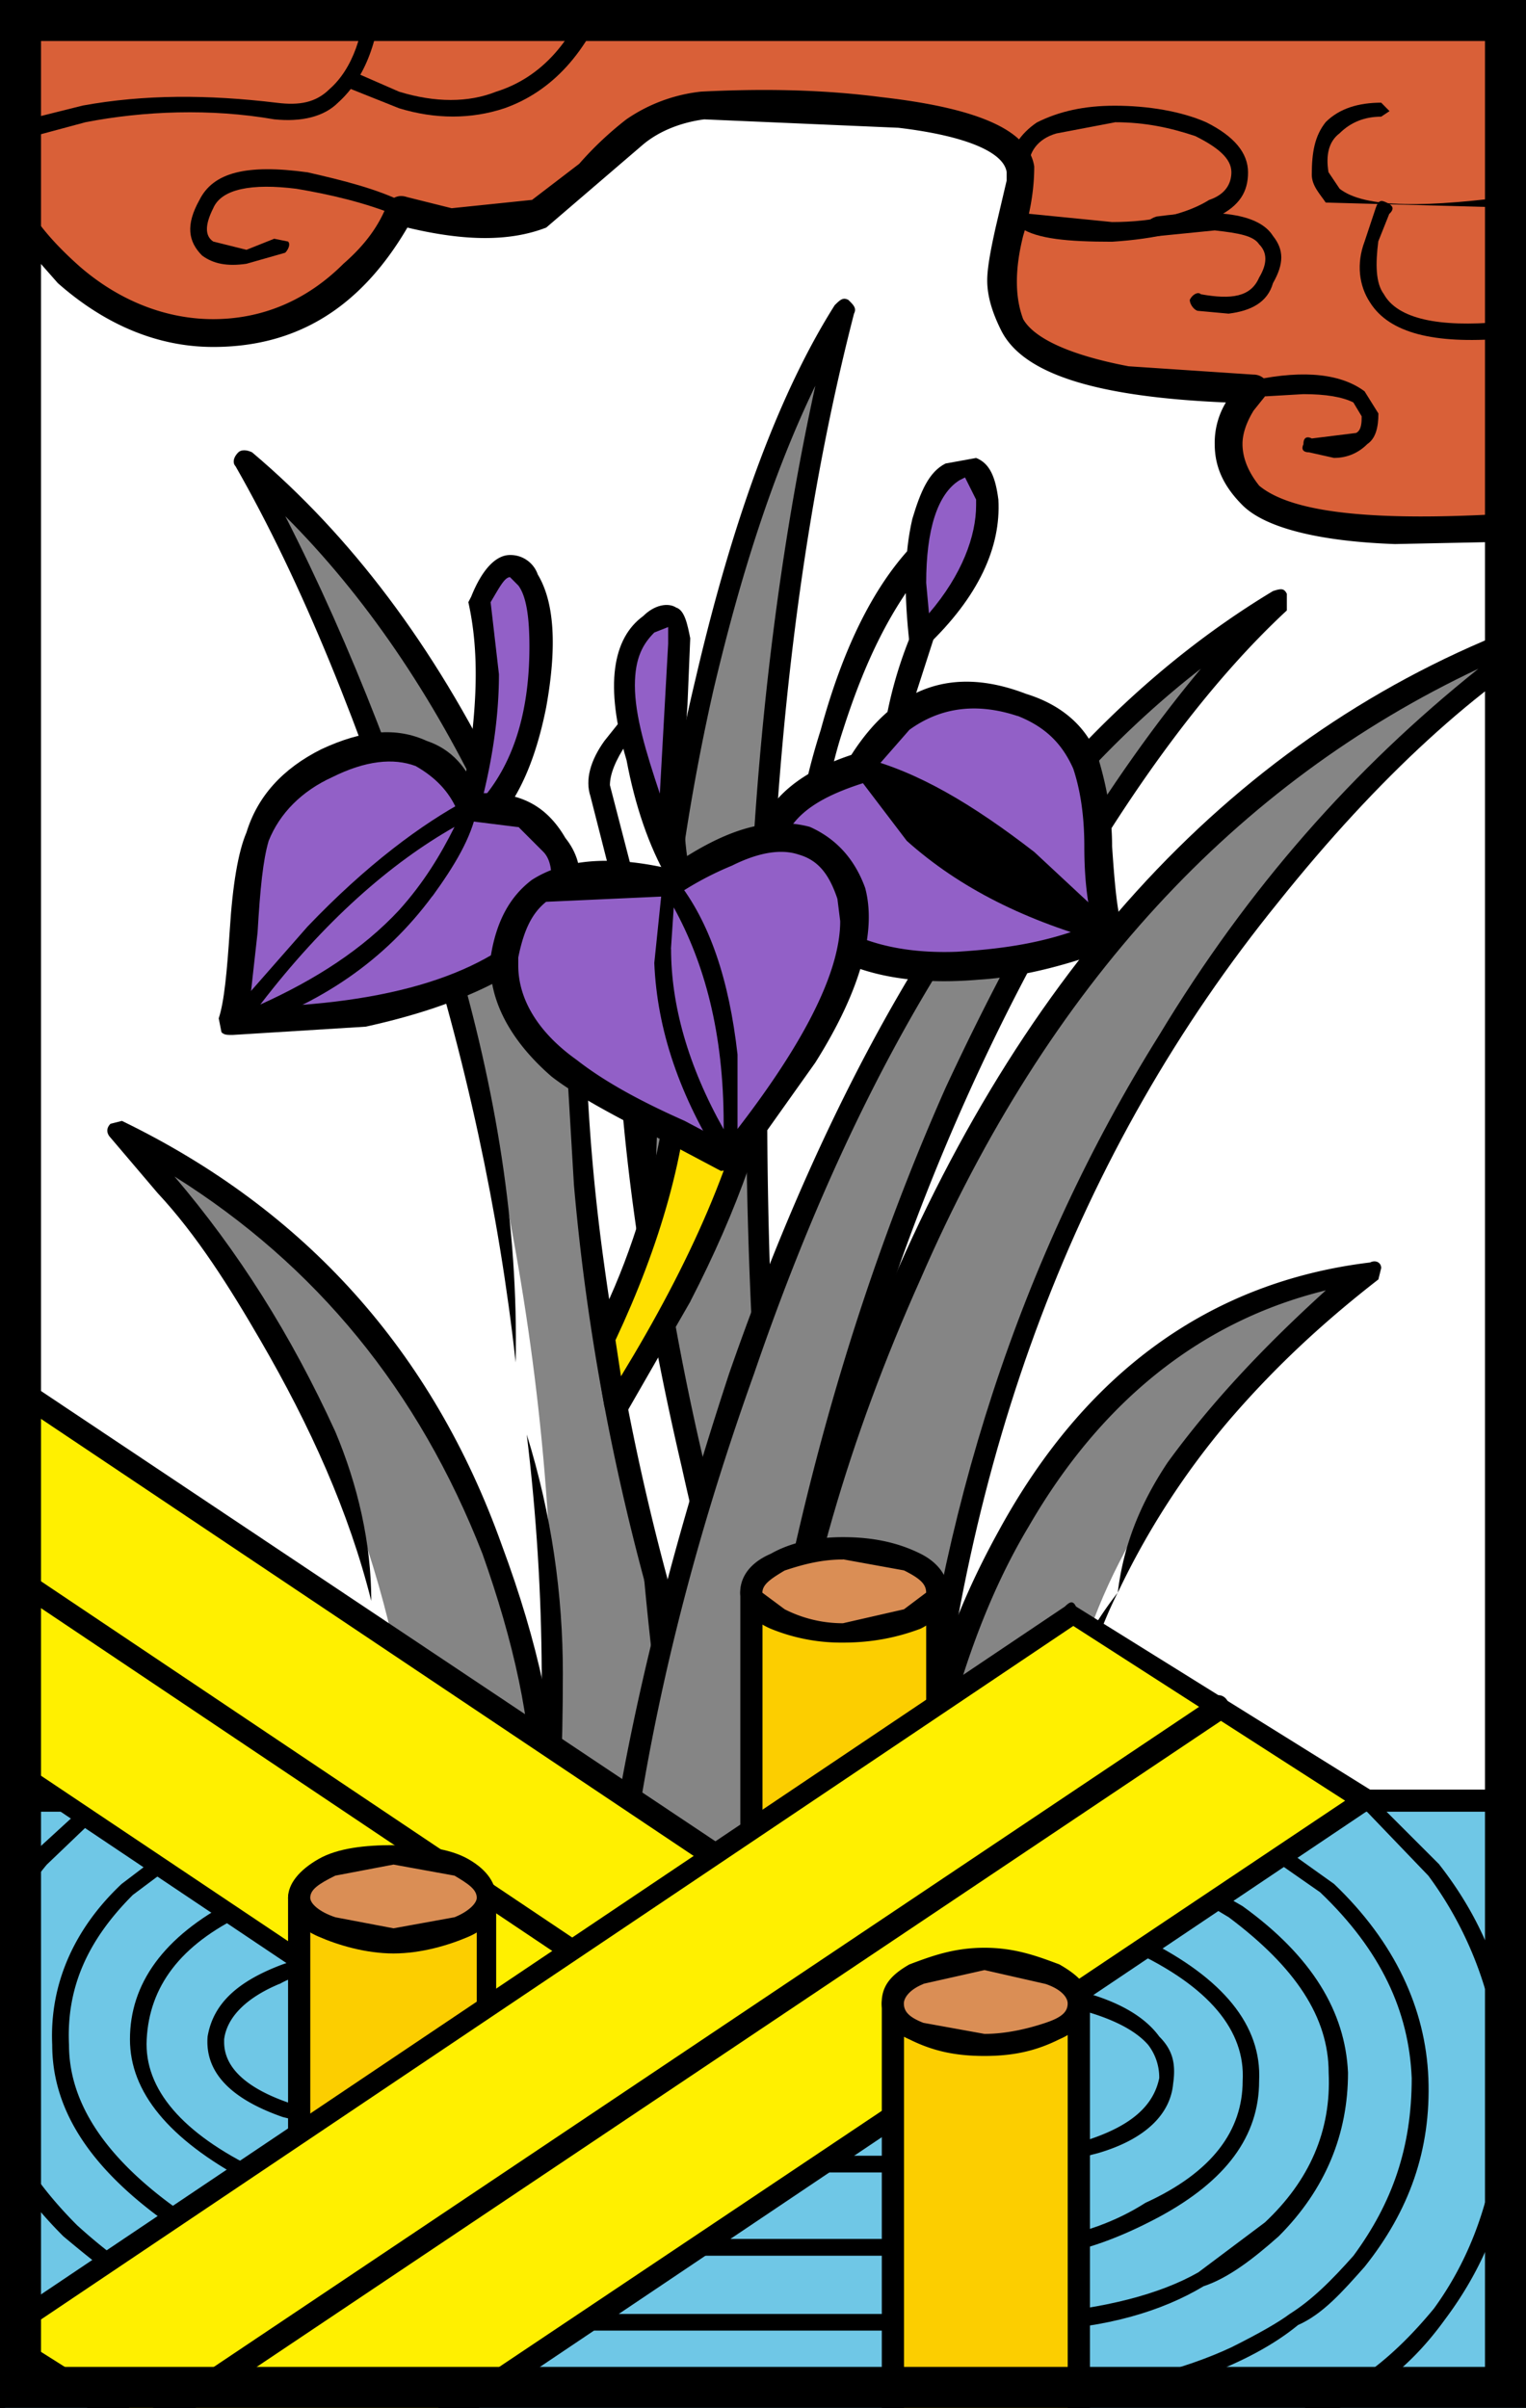 <svg xmlns="http://www.w3.org/2000/svg" width="372" height="587" viewBox="0 0 372 587"><path fill="#fff" d="M0 0h372v587H0z"/><path fill="#858585" d="M28.3 275.3l11.5 12.86c10.13 10.8 18.25 23 25.7 36.5 25 41.95 37.2 87.94 37.2 138.66l30.43-22.3c0-18.28-4.06-39.25-12.86-62.24-17.58-46.66-48-81.16-91.97-103.48z"/><path d="M29.64 273.27l-2.7.68c-1.35 1.35-.68 2.7 0 3.38l11.5 13.53c9.47 10.14 17.58 23 25.02 35.84 12.18 20.96 21.64 41.94 27.05 63.58 0-14.2-3.35-28.4-8.76-41.25-10.82-23.68-23.67-43.97-39.22-62.23 34.5 21.65 59.5 52.08 75.08 91.98 7.44 20.97 12.18 41.26 12.18 60.87l-24.36 17.6c0-20.98-4.74-41.95-13.53-61.56 5.4 21.6 8.8 43.93 8.8 67.6l1.33 2.03 2.73-.67 29.75-20.97 1.37-2.7c0-18.95-4.74-40.6-13.53-64.26-16.9-47.34-48-81.83-92.65-103.48z"/><path fill="#858585" d="M157.47 314.53c-16.9-94-49.37-160.97-97.4-201.55 15.57 27.06 29.77 61.55 43.97 104.83 27.05 85.25 36.52 167.76 27.05 246.9l15.53 4.05c10.15-.67 17.6-8.8 20.97-25.02 2.04-38.55-1.35-81.83-10.14-129.17z"/><path d="M110.8 231.34c-11.5-38.55-25.02-73.72-41.25-105.5 38.55 38.54 66.28 96.7 81.83 174.48 9.47 44.64 13.53 89.96 13.53 135.95v6.76c-2 11.5-7.4 18.94-14.2 21.65l-16.2-1.36c2.03-18.93 2.7-37.2 2.7-55.46 0-18.93-2.7-38.54-8.8-58.16 4.75 39.23 4.75 77.1.7 114.98l.67 2.7 7.43 2.7h16.23c8.1-3.37 14.2-12.16 17.58-25.7v-.66c.7-40.58-3.36-83.87-11.5-131.22-16.9-94.68-50.02-161.64-98.05-202.22-1.35-.68-2.7-.68-3.38 0-1.35 1.35-1.35 2.7-.67 3.38 16.22 28.4 30.42 63.58 43.95 106.18 12.17 37.88 20.3 75.76 24.34 112.28.66-33.14-4.75-66.3-14.9-100.78z"/><path fill="#858585" d="M185.2 317.23c-4.06-94.7 2.7-175.17 20.3-241.45-12.18 18.94-23.68 48.02-33.83 88.6-18.93 80.5-20.96 174.5-4.05 282.04l29.76-6.77c-6.1-33.82-9.47-74.4-12.18-122.42z"/><path d="M203.46 74.43c-12.84 20.3-24.34 50.05-33.8 90.63C150.03 246.9 148 340.9 164.9 447.1l1.36 2.02 2.03.68 29.73-7.45c2.03 0 2.7-1.34 2.03-3.38-5.4-35.16-9.46-76.42-12.17-123.76-3.4-94 3.4-173.12 20.3-238.72.66-1.35 0-2.03-1.37-3.38-1.35-.7-2.02 0-3.38 1.34zm-29.75 94.7c6.8-29.1 14.9-54.12 25.05-75.1-10.82 49.4-16.9 106.88-16.9 169.77 0 58.85 4.05 116.33 12.84 173.82l-24.35 5.4a853.03 853.03 0 0 1-10.83-135.26c0-50.04 4.75-96.7 14.2-138.64z"/><path fill="#858585" d="M245.4 375.4c-10.15 19.6-16.9 37.88-19.62 56.8l33.14-2.7c2.03-29.07 14.88-57.48 39.23-85.22 12.17-14.2 24.35-25.7 35.84-33.8-38.57 4.73-68.3 27.04-88.6 64.92z"/><path d="M336.03 311.83l.67-2.7c0-1.37-1.35-2.05-2.7-1.37-39.23 4.74-69.67 27.06-90.63 65.6-10.83 19.63-17.6 39.24-19.62 58.17l.68 2.04 1.35.67 33.14-2.03 2.7-2.7a104.02 104.02 0 0 1 10.83-41.24c-9.47 12.18-14.88 25.04-16.23 38.56l-27.06 2.03c4.74-20.3 11.5-39.9 21.65-56.8 17.6-30.44 41.96-50.05 72.4-57.5-14.9 13.53-27.73 27.06-38.56 41.94-6.76 10.14-10.8 20.3-12.17 31.77a191.75 191.75 0 0 1 27.05-41.92c12.2-14.2 24.36-25.03 36.54-34.5z"/><path fill="#858585" d="M309.65 216.46c25.7-30.43 49.37-52.08 73.04-65.6-72.4 25.02-126.5 77.77-161.67 160.97-18.26 41.25-29.1 80.48-33.14 117l36.52 13.52c7.44-89.27 35.85-164.34 85.22-225.9z"/><path d="M311.68 219.84c24.35-30.43 48.7-52.75 72.37-66.28 1.35-1.35 1.35-2.03.67-3.38-.67-1.35-2.03-2.03-3.38-1.35-71.7 23.67-125.8 77.78-162.32 160.3-18.26 41.92-29.08 81.15-33.14 119.02-.68 1.36 0 2.04 2.03 2.7l35.87 13.54h2.03l1.34-2.07c7.45-87.24 35.18-161.64 84.55-222.5zm48.7-56.8c-30.44 24.34-56.14 53.42-77.78 89.27-33.82 54.1-54.1 116.36-60.88 186l-30.43-12.16c4.7-37.2 15.52-75.07 33.1-114.3 31.1-71.7 77.1-121.06 135.95-148.8z"/><path fill="#FFF" d="M139.9 232l2.02 56.16c4.73 46.66 14.88 91.98 29.75 137.28h16.24c-5.4-14.87-10.8-33.13-16.9-56.12-10.8-45.32-16.9-89.96-18.24-131.9l-12.85-5.4z"/><path d="M137.86 230l-1.35 1.34 3.4 57.5c4.06 46.66 14.2 92.64 29.76 137.28.68.7 1.36 1.36 2.03 1.36h16.22l2.7-.68v-2.7c-5.4-14.88-10.8-33.82-16.2-56.14a663.2 663.2 0 0 1-19.63-131.2l-1.36-2.04L140.6 230h-2.7zm4.73 10.8v-4.73l7.42 2.7c.67 38.56 6.76 78.46 16.22 119.04 5.4 24.38 11.5 46 18.27 64.96h-10.14c-12.85-37.2-21.64-75.07-27.05-114.3a488.4 488.4 0 0 1-4.73-67.63z"/><path fill="#FFE000" d="M165.6 257.04L163.55 278a191.5 191.5 0 0 1-16.23 48.03l2.7 16.23 16.23-26.38c10.83-21.64 18.27-43.3 21.65-62.9l-22.3 4.06z"/><path d="M168.3 317.23c11.5-22.3 18.93-43.28 22.32-63.57l-.68-2.03-2.03-1.35-23 4.06c-1.32.67-2 1.35-2 2.7l-2.03 20.3c-3.38 16.9-8.8 33.13-16.23 47.34v2.02l2.7 16.24 2.72 2.02 2.7-.68 15.55-27.05zm0-58.16l16.22-2.7c-4.73 25.7-16.23 51.4-33.14 79.13l-1.34-8.8c10.8-23 17.58-46 18.25-67.63z"/><path fill="#6FC7E6" d="M-1.47 438.97v154.88h376.72V438.98H-1.47z"/><path d="M375.25 596.56c1.36 0 2.03-.67 2.03-2.7v-154.9c0-2-.67-2.7-2.03-2.7H-1.47c-1.35 0-2.7.7-2.7 2.7v154.9c0 2.03 1.35 2.7 2.7 2.7h376.72zm-374-5.4v-149.5h371.3v149.48H1.25z"/><path fill="#858585" d="M149.35 467.4l33.15-1.4c8.8-92.65 32.46-173.13 72.37-242.8 20.3-35.17 38.54-60.2 57.5-76.42-56.83 33.82-100.8 96.7-132.58 190.72-15.58 46.67-25.7 89.96-30.47 129.87z"/><path d="M313.7 148.83v-4.07c-.67-1.34-1.34-1.34-3.38-.67-56.13 33.8-100.1 97.4-132.56 190.7-15.55 47.34-26.38 91.3-31.1 131.9l.67 2.7 2.03.7 33.14-1.4 2.7-2c8.8-91.3 32.47-171.1 71.02-240.1 19.6-35.17 39.23-60.87 57.48-77.78zm-133.9 314.5l-27.06.67c4.73-41.26 14.88-83.87 31.1-129.18 27.07-79.13 63.58-136.62 108.9-171.8-23.67 28.4-43.96 62.9-62.22 102.14-26.38 59.5-43.3 125.8-50.73 198.16zm-92.67 11.5a79.58 79.58 0 0 0-18.25 4.05c-10.83 4.05-16.9 9.47-18.27 17.58-.65 8.12 4.77 14.9 18.3 19.62l21.63 5.4 1.37-.67.67-2-3.38-41.93-.7-2.03h-1.37zm-18.94 8.8c4.7-2.7 10.8-3.4 16.9-4.75l3.4 37.87c-23-3.38-33.85-10.15-33.85-18.93v-.68c.68-5.4 5.4-10.15 13.52-13.53z"/><path d="M84.43 455.88c-.68-2.02-1.35-2.02-2.03-2.02l-25.7 9.46c-16.9 8.8-25.02 20.3-25.02 33.82 0 12.85 9.46 24.35 28.4 34.5 8.8 5.4 18.94 8.78 29.76 10.8.67.7 2.03 0 2.7-1.34 0-.68 0-2.03-2.03-2.7-8.76-1.36-18.23-4.74-27.7-9.47-18.26-8.8-27.72-19.62-27.05-31.8.67-12.84 8.12-22.98 23.67-30.43l23-8.8 2.04-2.02z"/><path d="M49.93 447.1c-.67-.68-1.34-.68-3.38-.68l-16.9 12.84c-11.5 10.83-17.6 24.35-16.92 39.23 0 14.85 8.12 28.4 25.03 41.23 8.12 6.1 16.9 10.82 25.7 14.2l2.7-.68c.68-1.34 0-2.7-1.35-2.7a118.4 118.4 0 0 1-23.64-13.53c-16.25-12.16-24.35-25-24.35-38.53-.67-14.2 4.74-25.7 15.56-36.54L48.6 449.8c1.33 0 2-.68 1.33-2.7z"/><path d="M24.23 436.95L8 451.82c-10.14 12.86-15.56 28.4-15.56 45.32.68 17.6 8.12 33.14 23 48.02C23.56 551.93 31 558 39.8 562.06c1.34.7 2.02.7 2.02-1.35 1.35-.64.68-2 0-2-8.1-4.05-15.56-9.46-23-16.22-14.2-14.2-21.64-29.1-22.3-45.32 0-16.23 4.72-30.44 14.87-42.6l14.84-14.2c1.36-.7 2.04-1.37.68-2.72 0-.67-1.35-1.35-2.7-.67zm153.53 92.65h71.7l18.26-4.73c11.5-3.38 17.58-9.47 18.26-16.9.67-4.75 0-8.13-3.38-11.5-5.4-7.45-17.6-12.18-35.18-13.54-1.35 0-2.02.68-2.7 2.04 0 1.34.68 2.02 2.03 2.02 17.58 2 28.4 6.06 33.14 11.5a13 13 0 0 1 2.7 8.1c-1.38 6.75-6.8 11.5-16.9 14.9l-16.27 4.03h-71.7c-1.34 0-2 .67-2 2.03 0 1.35.66 2.02 2 2.02z"/><path d="M157.47 549.9h98.75c8.1-1.35 16.23-4.06 26.38-9.48 16.23-8.78 24.34-19.6 24.34-33.13.68-13.56-8.8-25.06-27.73-34.5l-30.4-11.5c-.7 0-2.03 0-2.7 2l.67 1.36 1.35.67 27.74 10.14c18.94 8.8 27.73 19.6 27.06 31.78 0 12.18-7.45 22.32-23.7 29.76-7.42 4.75-15.54 7.45-23.66 8.8H157.5c-.68 0-1.36.68-1.36 2.03 0 1.36.68 2.03 1.35 2.03z"/><path d="M136.5 568.15h116.33c16.9-.68 30.44-4.73 40.58-10.82 6.1-2.02 12.2-6.76 18.3-12.17 11.5-11.5 16.9-25.03 16.9-39.9-.67-14.88-8.8-28.4-25.7-40.58l-25.7-14.88c-1.35 0-1.35 0-2.7 1.35 0 1.35 0 2.03 1.35 2.03l23.67 14.2c16.25 12.17 24.36 24.35 24.36 37.88.68 14.2-4.73 26.38-15.55 36.52l-16.22 12.17c-9.46 5.4-23 8.8-39.23 10.14H136.5c-.67 0-2.03.65-2.03 2 0 1.36 1.36 2.03 2.04 2.03z"/><path d="M258.25 583.7c-2.03 0-2.03.68-2.03 2.04l2.7 2.02c26.38-4.05 46-11.5 57.5-20.96 6.08-2.7 10.8-8.1 16.23-14.2 10.8-13.53 16.23-28.4 15.55-46-.68-16.9-8.12-33.13-23-47.34l-23.67-16.9c-2.03-.68-2.7 0-2.7.67-1.35 1.36-.68 2.7.67 2.7l22.32 15.57c14.88 14.2 21.65 29.08 22.32 45.3 0 16.9-4.73 30.44-14.2 43.3-5.4 6.08-10.15 10.8-15.56 14.2-2.7 2.03-7.44 4.74-14.2 8.12-11.5 5.4-25.7 8.78-41.93 11.5z"/><path fill="#FCCE00" d="M228.5 388.25h-45.33V501.2h45.32V388.25z"/><path d="M228.5 385.54h-45.33c-2.03 0-2.7.68-2.7 2.7V501.2c0 1.35.67 2.02 2.7 2.02h45.32c2 0 2.7-.67 2.7-2.02V388.25c0-2.02-.7-2.7-2.7-2.7zm-42.62 4.74h39.9v107.54h-39.9V390.28z"/><path fill="#DA8E55" d="M205.5 377.43c-6.1 0-10.83 1.35-15.56 2.7-4.74 2.03-6.77 4.73-6.77 8.12 0 2.7 2.03 4.74 6.77 6.76l15.55 3.4 16.2-3.4c4.06-2 6.77-4.03 6.77-6.73 0-3.4-2.72-6.1-6.78-8.1a50.4 50.4 0 0 0-16.24-2.72z"/><path d="M205.5 400.43c7.43 0 13.52-1.36 18.93-3.4 4.06-2.02 6.77-5.4 6.77-8.78 0-4.06-2.7-7.44-6.77-9.47-5.4-2.7-11.5-4.06-18.94-4.06-6.8 0-12.88 1.36-17.6 4.06-4.75 2.03-7.45 5.4-7.45 9.47 0 3.38 2.7 6.76 7.44 8.8a45.26 45.26 0 0 0 17.6 3.38zm0-20.3l14.87 2.7c4.06 2.03 5.4 3.4 5.4 5.42l-5.4 4.06-14.88 3.4a31.2 31.2 0 0 1-14.2-3.4l-5.44-4.04c0-2.02 2.03-3.38 5.4-5.4 4.06-1.36 8.8-2.7 14.2-2.7z"/><path fill="#FFF000" d="M155.44 532.98l71.7-45.3L-5.53 332.1l-71.02 45.98 231.98 154.88z"/><path d="M154.1 535.02c.67 1.35 2.02 1.35 2.7 0l71.7-44.64.66-2.7-.67-2.7-232-154.9-2.7-.67-71.7 46c-.7 0-1.36 1.37-1.36 2.7l1.35 1.38 232 155.56zm67.62-47.34l-66.28 42.6L-71.8 378.1l66.28-42.6 227.24 152.18z"/><path d="M189.94 512.7l3.38-.68c1.35-2.03 1.35-2.7-.68-4.06L-39.34 352.4l-4.06.68c-.67 2.03 0 2.7 1.35 4.06l232 155.55z"/><path fill="#FCCE00" d="M73.6 575.6h45.32V462.64H73.6V575.6z"/><path d="M73.6 459.94c-2.02 0-3.38.68-3.38 2.7V575.6c0 2.02 1.36 2.7 3.38 2.7h45.32c1.35 0 2.03-.68 2.03-2.7V462.64c0-2.02-.68-2.7-2.03-2.7H73.6zm2.04 5.4h40.58V572.9H75.64V465.34z"/><path fill="#DA8E55" d="M112.16 470.1c4.06-2.04 6.76-4.08 6.76-7.46 0-2.7-2.7-5.4-6.76-7.44-4.74-2.02-9.47-2.7-16.23-2.7-6.77 0-11.5.68-15.56 2.7-4.73 2.04-6.77 4.74-6.77 7.44 0 3.38 2.04 5.42 6.77 7.45l15.56 3.35 16.23-3.38z"/><path d="M95.93 449.8c-6.77 0-13.53.68-18.26 3.38-4.74 2.7-7.45 6.08-7.45 9.46 0 4.06 2.7 7.45 7.45 9.47 4.73 2.07 11.5 4.1 18.26 4.1 6.76 0 13.53-2.03 18.25-4.07 4.74-2 6.77-5.4 6.77-9.46 0-3.38-2.03-6.76-6.77-9.46-4.72-2.7-11.5-3.37-18.25-3.37zm-14.2 7.44l14.2-2.7 14.87 2.7c3.4 2.02 5.42 3.38 5.42 5.4 0 1.36-2.04 3.38-5.42 4.74l-14.87 2.7-14.2-2.7c-4.06-1.36-6.1-3.38-6.1-4.74 0-2.02 2.04-3.38 6.1-5.4z"/><path fill="#FFF000" d="M261.63 393.66L-.8 569.5l71.02 45.32 262.43-175.85-71.02-45.3z"/><path d="M262.3 391.63c-.67-1.35-1.35-1.35-2.7 0L-2.14 567.48l-1.35 2.03 1.38 2.74 71.02 44.63h3.37L334 441l1.35-2.03-1.36-2.7-71.7-44.64zM3.94 569.5l257.7-173.13 66.27 42.6L70.25 611.44 3.94 569.5z"/><path d="M33.02 589.8c-1.34 1.35-1.34 2.7-.67 4.06l4.06.67 262.45-175.85c1.35-1.35 1.35-2.7.67-3.38-.66-2.02-2.7-2.7-4.04-1.35L33.02 589.8z"/><path fill="#FCCE00" d="M217.67 601.3h45.3V488.34h-45.3V601.3z"/><path d="M265.7 488.35c0-1.36-.7-2.7-2.72-2.7h-45.3c-2.05 0-2.72 1.34-2.72 2.7V601.3c0 1.35.67 2.7 2.7 2.7H263c2.03 0 2.7-1.35 2.7-2.7V488.34zm-5.42 2.7V598.6h-39.9V491.05h39.9z"/><path fill="#DA8E55" d="M256.2 495.1c4.75-1.34 6.78-4.04 6.78-6.75 0-3.38-2.03-5.42-6.77-7.44-4.02-2-10.1-3.35-16.2-3.35s-11.5 1.35-15.55 3.38c-4.73 2.03-6.76 4.07-6.76 7.45 0 2.7 2.02 5.4 6.75 6.76l15.56 3.4 16.2-3.4z"/><path d="M265.7 488.35c0-4.06-2.72-6.76-7.45-9.47-5.42-2.03-10.83-4.06-18.26-4.06-7.48 0-12.9 2.03-18.3 4.06-4.73 2.7-6.76 5.4-6.76 9.47 0 3.38 2.03 6.76 6.76 8.8 5.4 2.7 10.83 4.05 18.28 4.05 7.42 0 12.83-1.36 18.25-4.06 4.73-2.03 7.44-5.4 7.44-8.8zm-40.6-4.74l14.9-3.35 14.87 3.38c4.05 1.37 5.4 3.4 5.4 4.75 0 2.02-1.35 3.38-5.4 4.73-4.07 1.37-9.48 2.7-14.88 2.7l-14.9-2.7c-3.4-1.34-4.75-2.7-4.75-4.72 0-1.36 1.35-3.38 4.74-4.74zm125.8-29.06l-17.58-17.58c-.67-.68-1.35-.68-2.7.67-.68 1.35 0 2.03 1.34 2.7l16.24 16.92a90.04 90.04 0 0 1 17.58 50.72c0 21.64-5.4 39.9-16.23 54.8-9.47 11.48-18.94 18.92-29.76 22.98-1.38 0-2.06.68-1.38 2.03 0 1.36 1.35 2.03 2.03 1.36 12.18-3.4 23-11.5 31.78-23.68 12.18-16.23 18.27-35.17 16.9-57.5 0-20.27-6.07-37.86-18.25-53.42z"/><path fill="#FFF" d="M219.7 170.47l6.08-18.26 2.7-22.3c-11.5 10.8-20.28 27.06-26.37 50.06-3.35 10.82-4.7 21.64-5.4 31.1h21.66c-2.7-11.5-2.7-25 1.36-40.57z"/><path d="M229.84 127.86l-2.7.68c-12.18 10.14-20.97 27.05-27.06 49.37-4.74 14.9-6.08 25.7-6.08 33.17l.67 2.03h23.67l2.7-.7.68-2.7c-3.38-10.82-2.7-23.66.68-37.87l6.1-18.93v-.7l2.7-21.64-1.36-2.7zm-4.73 10.82l-1.33 12.17a102.37 102.37 0 0 0-9.46 43.3l1.34 13.52h-16.9c2.03-9.47 3.38-19.62 6.76-29.76 5.4-16.9 11.5-29.05 19.6-39.2z"/><path fill="#9260C7" d="M224.43 156.27l8.1-10.82c6.1-8.8 8.8-16.9 8.13-23.68 0-4.73-2.03-6.76-4.06-8.1-2.02-.7-4.73 0-6.76 2.7-6.1 7.43-8.12 20.96-5.4 39.9z"/><path d="M230.52 112.98c-4.06 2.03-6.1 6.77-8.12 13.53-2.03 8.8-2.03 18.3-.68 30.47l2.03 2.02 2.03-1.36c12.85-12.17 18.26-24.35 17.6-35.85-.7-5.4-2.04-8.8-5.42-10.15l-7.44 1.35zm-4.06 36.53l-.68-7.42c0-12.84 2.7-21.64 8.12-25.02l1.35-.68 2.7 5.4v1.37c0 7.43-3.37 16.9-11.5 26.38z"/><path fill="#9260C7" d="M190.62 217.8c10.14 13.54 26.37 19.63 48.7 16.92 11.5-.67 22.3-3.38 31.78-6.76l-4.06-31.8c-1.35-12.16-7.44-20.28-18.26-24.34-10.82-4.06-20.3-2.7-29.76 4.06l-9.47 11.5c-9.47 2.03-15.55 6.76-19.6 12.17-3.4 6.08-3.4 12.17.67 18.26z"/><path d="M272.45 230.67l1.35-2.04v-2.02c-1.35-3.36-2.02-10.12-2.7-20.3 0-9.43-2.03-16.9-3.4-21.6-2.7-7.45-8.78-12.86-17.57-15.56-17.6-6.77-31.8-2.03-42.6 14.88-12.2 4.06-19.62 10.15-23 18.94l-.68 5.4a18.3 18.3 0 0 0 4.06 11.5c10.17 14.9 27.08 20.98 50.75 18.95 11.5-.7 23-4.06 33.82-8.1zm-24.35-56.14c6.77 2.7 10.82 6.76 13.53 12.85 1.35 4.05 2.7 10.14 2.7 18.94 0 7.44.68 13.52 2.03 18.93-11.5 4.74-22.32 6.1-33.14 6.77-18.26.67-31.8-4.73-39.9-16.24-2.7-4.05-3.38-7.44-2.03-11.5 2.7-6.08 8.76-10.14 19.6-13.52l1.33-2.03 9.47-10.82c7.45-5.4 16.25-6.73 26.4-3.35z"/><path d="M272.45 228.63v-2.02l-20.3-18.9c-14.87-11.5-28.4-19.63-41.92-23-1.36 0-2.03.67-2.03 1.35-.68 0-.68 1.35 0 2.02l12.85 16.9c12.85 11.5 29.08 19.63 49.37 25.04 1.36 0 2.03-.7 2.03-1.36z"/><path fill="#9260C7" d="M116.9 186.03l-4.06 18.26c8.8-6.1 14.87-16.94 18.25-33.18 2-13.52 1.33-23.67-2.05-29.76-2.7-4.05-5.4-4.73-8.12-1.34l-3.38 6.08a113.3 113.3 0 0 1-.68 39.9z"/><path d="M124.33 135.3c-3.38 0-6.76 3.38-9.46 10.14l-.7 1.36c2.72 12.17 2.05 25.02 0 39.23l-4.7 16.9c0 1.36 0 2.7 1.33 3.4h3.38c9.48-6.1 15.57-16.92 18.95-33.83 2.7-14.88 2.03-25.7-2.04-32.46a7.04 7.04 0 0 0-6.8-4.74zm-4.73 11.5c2.03-3.38 3.38-6.1 4.73-6.1l2.03 2.04c2.03 2.7 2.7 8.1 2.7 14.88 0 14.88-3.38 27.73-11.5 37.2 2.7-10.82 4.07-20.97 4.07-30.44l-2.03-17.58z"/><path fill="#9260C7" d="M134.47 225.25c5.42-5.4 5.42-12.17 0-20.3-4.72-7.43-11.5-10.13-20.3-8.1-.66-4.06-3.37-7.44-6.75-10.82-6.76-5.4-16.23-5.4-27.73 0-10.84 5.4-17.6 14.88-19.64 28.4l-3.38 34.5 30.42-2.03c21.65-3.4 37.2-11.5 47.34-21.65z"/><path d="M116.22 193.47c-2.04-6.1-6.1-10.83-12.18-12.85-7.44-3.4-15.56-2.7-25.7 2.02-9.47 4.74-15.56 11.5-18.26 20.3-2.03 4.73-3.38 12.84-4.06 23.66-.67 10.15-1.35 17.6-2.7 21.65l.67 3.38c.65.67 1.33.67 2.7.67l32.44-2.02c21.64-4.74 37.88-12.18 47.35-22.32 3.4-3.38 4.73-6.76 4.73-11.5.68-4.74-.68-8.8-3.38-12.17-4.73-8.15-11.5-11.5-21.64-10.85zm10.14 8.1l6.1 6.1c2 2.03 2 5.4 2 7.44l-2.7 8.15c-12.84 14.2-36.5 21.64-71 22.3l2.03-18.24c.64-10.83 1.32-17.6 2.7-22.33 2.7-6.76 8.1-12.17 15.53-15.55 8.12-4.04 14.88-4.72 20.3-2.7 4.73 2.7 8.1 6.1 10.14 10.84.66 2.02 1.34 3.38 4.04 2.7l10.83 1.35z"/><path d="M105.4 218.5c5.4-7.45 9.46-14.2 10.82-20.98v-2.03l-2.04-.7c-11.5 6.1-25.02 16.23-39.22 31.1l-19.6 22.33v2.03c0 1.35 1.34 1.35 2.02 1.35 20.96-6.75 36.5-17.57 48-33.13zm5.4-16.92c-3.38 6.76-7.43 13.53-13.52 20.3-8.8 9.46-20.3 16.9-33.82 23 15.56-20.3 31.8-34.5 47.34-43.3z"/><path fill="#FFF" d="M154.1 175.88l-4.74 5.4c-2.7 4.74-4.06 8.8-2.7 12.86l9.46 37.2 14.2-3.38-16.23-52.08z"/><path d="M154.76 173.18l-2.02.67-5.4 6.77c-3.4 4.73-4.75 9.47-3.4 13.52l9.48 37.2c.67 2.03 1.35 2.7 3.38 2.03L171 230l2.03-1.37v-2.02c-10.15-29.06-15.56-46.64-16.23-50.7l-2.04-2.7zm-6.08 18.25c0-2.7 1.36-6.08 4.06-10.14l14.2 44.6-8.8 2.04-9.46-36.53z"/><path fill="#9260C7" d="M156.12 187.38c2.03 9.47 5.4 18.25 9.47 26.38-1.38-8.8-2.06-24.35-.7-46.67 1.34-14.2-.68-19.65-7.45-14.9s-6.76 16.9-1.35 35.16z"/><path d="M164.9 148.15c-2.02-1.35-5.4-.68-8.1 2.03-7.44 5.4-9.47 16.9-4.06 35.16 2.03 10.83 5.4 20.97 10.14 29.1h.68c.68 2.02 1.35 2.02 3.38 2.02l1.35-3.38c-2.06-8.8-2.06-22.32-.7-41.26l.67-16.23c-.68-3.4-1.36-6.8-3.4-7.47zm-2.02 8.8l-2.03 36.52c-3.38-10.15-6.08-18.95-6.08-26.38 0-6.8 2.03-10.18 4.73-12.9l3.38-1.33v4.04z"/><path fill="#9260C7" d="M207.52 217.8c-3.38-12.17-12.18-16.22-25.7-11.5l-18.26 9.48-19.6-2.7c-12.87 1.35-19.63 8.12-20.98 20.3-.68 11.5 6.76 22.3 22.32 32.45 8.8 4.74 18.94 10.82 32.46 16.9l17.58-24.34c11.5-18.3 15.56-31.8 12.18-40.6z"/><path d="M129.75 214.43c-5.42 4.06-8.8 10.15-10.15 18.94-.68 10.14 4.73 20.3 14.87 29.08 6.1 4.74 16.24 10.14 29.77 16.9l11.5 6.1 4.73-.68 18.26-25.7c11.5-18.26 14.88-32.46 12.18-42.6-2.7-7.45-7.42-12.18-13.5-14.9-10.15-2.7-20.97.68-34.5 10.15-14.9-3.38-25.7-2.02-33.13 2.7zm-3.4 18.94c1.36-6.76 3.4-10.83 6.78-13.53l29.75-1.35 2.7-.7a76.93 76.93 0 0 1 12.86-6.77c6.76-3.38 12.18-4.06 16.23-2.7 4.74 1.35 7.44 4.73 9.47 10.8l.68 5.43c0 12.85-9.47 31.1-27.73 54.1l-10.18-5.4c-12.17-5.4-20.3-10.16-26.37-14.9-9.48-6.75-14.2-14.87-14.2-22.98v-2.04z"/><path d="M163.56 213.76c-1.35 0-2.03.67-2.03 1.35l-2.03 19.64c.68 16.24 6.1 32.47 16.9 49.37l2.04.68 1.35-2.03v-25.7c-2.06-18.26-6.8-32.46-14.9-42.6-.68-1.36-.68-1.36-1.36-.68zm0 17.58l.68-10.14c7.43 13.52 12.17 30.43 12.17 52.75v1.35c-8.76-15.56-12.82-30.43-12.82-43.96z"/><path fill="#D96038" d="M279.2 92.7l26.4 2.02-5.42 8.12c-2.03 6.76-.68 12.17 4.73 17.58 5.44 4.74 18.3 8.12 38.6 8.8l28.4-.68V-3.36H2.6V50.1l12.84 15.56C26.94 76.46 39.1 81.2 51.97 81.2c13.52 0 25.02-4.74 35.16-14.9l10.83-15.54 11.5 3.38 21.63-2.03 16.2-14.2c6.77-7.4 15.56-10.8 24.35-12.15l46.67 1.36c19.62 2.7 29.76 7.44 30.44 13.5l-3.38 18.96C244 67 244 73.1 246.72 79.18c4.06 6.76 14.88 10.8 32.46 13.52z"/><path d="M375.25-3.35c0-2.03-1.35-3.38-3.38-3.38H2.6c-2.7 0-3.4 1.35-3.4 3.38V52.1l14.9 16.92c11.5 10.15 24.34 15.56 37.87 15.56 20.3 0 35.84-9.47 47.34-29.1 14.2 3.4 25.05 3.4 33.85 0L156.8 35.2c4.05-3.38 9.46-5.4 14.87-6.1l47.35 2.05c16.9 2.02 25.7 6.08 26.38 10.82V44l-2.7 11.5c-1.36 6.08-2.04 10.14-2.04 12.85 0 4.05 1.36 8.1 3.38 12.16 5.4 10.86 23.68 16.27 54.8 17.6a19.03 19.03 0 0 0-2.72 10.17c0 5.4 2.03 10.14 6.77 14.88 5.4 5.4 18.23 8.8 37.16 9.47l32.47-.67c1.35 0 2.7-1.36 2.7-3.38V-3.35zm-68.3 121.74c-2.7-3.4-4.06-6.8-4.06-10.17 0-2.03.64-4.74 2.7-8.12l2.7-3.37.65-3.38a3.74 3.74 0 0 0-3.38-2.03l-30.44-2.03c-14.2-2.7-23-6.76-25.7-11.5-2.04-5.4-2.04-12.17 0-20.3 2.03-6.75 2.7-12.16 2.7-16.9-1.35-8.8-13.53-14.2-37.2-16.9-15.55-2.03-30.44-2.03-43.96-1.36a39.54 39.54 0 0 0-18.26 6.76 82.2 82.2 0 0 0-11.5 10.84l-11.5 8.8-19.6 2.03-10.82-2.7c-2.03-.68-3.38 0-4.73 1.34-2.03 5.44-5.4 10.17-10.83 14.9-8.8 8.8-19.6 13.5-31.78 13.5C41.1 77.8 29.6 73.78 19.47 65c-6.1-5.4-10.83-10.82-13.54-16.23V.05H368.5v125.1c-33.15 2.03-53.44 0-61.56-6.76z"/><path d="M317.77 108.25c-.68 1.35 0 2.02 1.35 2.02l6.08 1.36c3.4 0 6.1-1.35 8.12-3.38 2.03-1.36 2.7-4.07 2.7-7.45l-3.37-5.4c-5.42-4.06-14.2-5.42-27.06-2.7-2.06 0-2.7.67-2.06 2.02 0 1.36.68 2.03 2.7 2.03l11.5-.67c5.42 0 9.47.67 12.18 2.02l2.03 3.38c0 1.36 0 3.4-1.36 4.07l-10.8 1.34c-1.37-.7-2.04 0-2.04 1.33zM69.55 61.58c.67-.68 1.35-2.03.67-2.7l-3.38-.68-6.76 2.7-8.1-2.02c-2.05-1.36-2.05-4.06 0-8.12 2.02-4.74 9.45-6.1 20.28-4.74 8.1 1.36 16.9 3.38 25.02 6.76 1.35.68 2.03 0 2.03-.67.7-1.32 0-2.7-.65-2.7-6.77-3.36-14.9-5.4-23.68-7.4-14.88-2.04-23 0-26.37 6.76-3.4 6.1-2.72 10.14.66 13.53 2.7 2 6.1 2.7 10.82 2l9.47-2.7zM89.17-3.35c0 11.5-3.4 20.3-8.8 25.03-3.38 3.38-7.44 4.05-12.85 3.38-16.9-2.04-32.46-2.04-47.34.67L1.24 30.47c-.68.68-1.35 1.35-.68 2.7 0 1.36.68 2.03 2.7 1.36l17.6-4.74c14.2-2.74 30.43-3.4 45.98-.7 6.77.7 12.18-.68 15.56-4.06 6.77-6.1 10.15-15.56 10.82-28.4L91.2-5.4c-1.36 0-2.03.68-2.03 2.03z"/><path d="M147.33-5.38c-.68 0-2.03 0-2.7 1.35-4.74 14.2-12.86 23-23.68 26.38-6.76 2.7-14.88 2.7-23.67 0l-10.82-4.73c-.68-1.36-2.03-.68-2.7.67-.68.65-.68 2 0 2.7l13.52 5.4c8.8 2.7 17.6 2.7 25.7 0 11.5-4.07 20.3-13.54 25.7-28.4.67-2.05 0-2.7-1.35-3.4zM271.78 29.8c7.43 0 13.52 1.35 19.6 3.37 5.4 2.7 8.8 5.42 8.8 8.8 0 2.7-1.35 5.4-5.4 6.76-5.42 3.38-13.54 5.4-23.68 5.4l-20.3-2.02-1.35-1.32-1.35 2.03-2.7-2.03c.67 2.03 2.02 3.38 3.38 4.74 4.05 2.7 11.5 3.4 22.3 3.4 10.84-.7 18.95-2.7 25.7-6.1 5.43-2.7 7.46-6.1 7.46-10.8 0-4.76-3.38-8.8-10.15-12.2-6.1-2.7-14.24-4.06-22.35-4.06-7.44 0-13.52 1.36-18.94 4.06-4.04 2.7-6.75 6.74-6.75 10.8 0 1.36 1.35 2.03 2.7 2.03l2.03-2.03c0-3.37 2.02-6.75 6.76-8.1l14.2-2.7z"/><path d="M279.9 55.5c.67 2.02 2.02 2.02 2.7 2.02l13.52-1.35c6.1.67 9.47 1.35 10.82 3.38 2.03 2.03 2.03 4.74 0 8.12-2.03 4.73-6.76 5.4-14.2 4.06-.67-.68-2.03 0-2.7 1.35 0 1.35 1.35 2.7 2.03 2.7l7.43.68c5.4-.67 9.48-2.7 10.82-7.44 2.7-4.73 2.7-8.12 0-11.5-3.38-5.4-13.52-6.76-28.4-4.73-2.03.64-2.03 1.32-2.03 2.7zm92.65-4.74l1.35-2.03-2.03-1.35c-24.35 3.38-39.22 3.38-45.3-1.36l-2.72-4.05c-.67-4.06 0-7.44 2.7-9.47 2.72-2.7 6.1-4.06 10.15-4.06l2.03-1.35-2.03-2.06c-5.4 0-10.14 1.35-13.52 4.73-2.7 3.37-3.4 7.43-3.4 12.84 0 2.7 2.04 4.75 3.4 6.78l49.37 1.35z"/><path d="M338.73 52.1c1.35-1.34.68-2.02-.68-2.7-1.35-.67-2.02-.67-2.7 1.36l-2.7 8.12c-2.04 5.4-1.36 10.8 1.34 14.87 4.7 7.44 15.53 10.14 32.44 8.8l2.03-2.7-2.72-1.36c-14.88 1.32-25.02-.7-28.4-6.8-2.03-2.7-2.03-7.44-1.35-12.84l2.7-6.77z"/><path fill="none" stroke="#000" stroke-width="3" stroke-miterlimit="100" d="M370.6 585.26H3.9V2.74h366.7v582.52z"/><path stroke-miterlimit="100" d="M367 582H5V5h362v577z" fill="none" stroke="#000" stroke-width="10"/></svg>